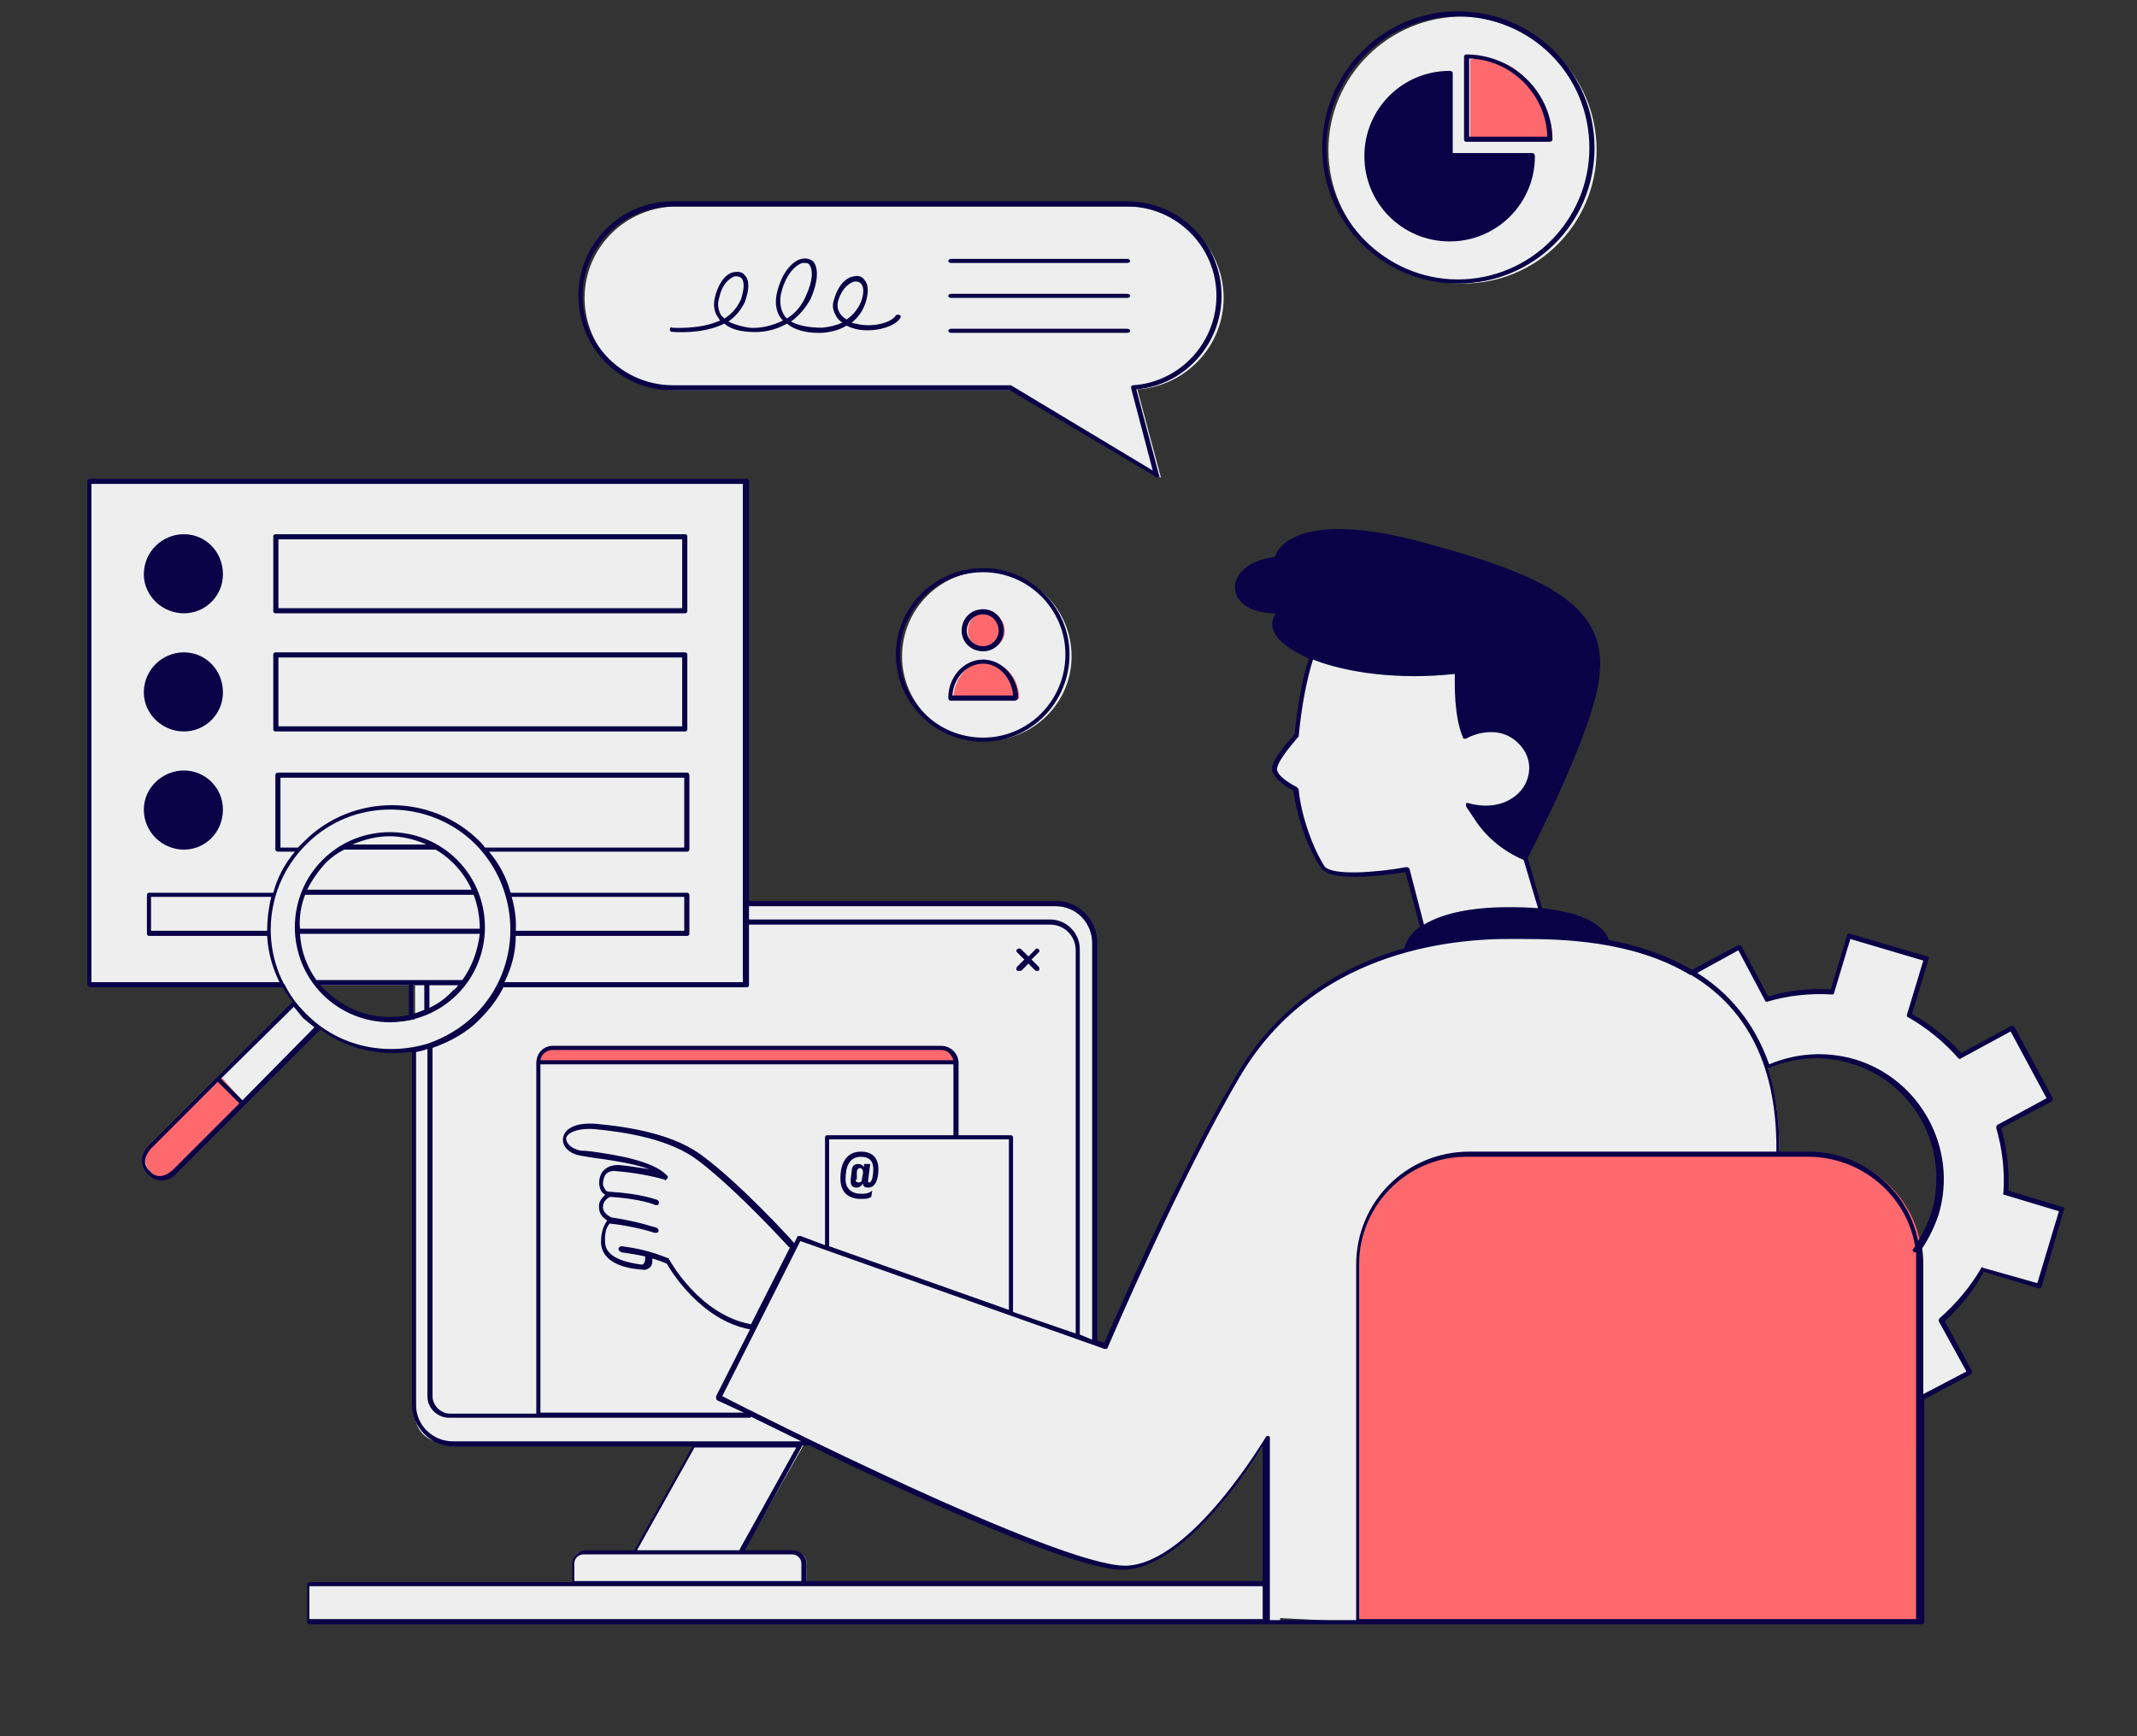 <svg version="1.2" xmlns="http://www.w3.org/2000/svg" viewBox="0 0 208 169" width="208" height="169">
	<rect x="0" y="0" width="208" height="169" fill="#333333" stroke="none"/>
	<title>2-svg</title>
	<defs>
		<clipPath clipPathUnits="userSpaceOnUse" id="cp1">
			<path d="m8.54 1.15h192.46v156.85h-192.46z"/>
		</clipPath>
		<clipPath clipPathUnits="userSpaceOnUse" id="cp2">
			<path d="m8.54 1.15h192.46v157.42h-192.46z"/>
		</clipPath>
	</defs>
	<style>
		.s0 { fill: #eeeeee } 
		.s1 { fill: #fe696e } 
		.s2 { fill: #0a0147 } 
	</style>
	<g id="Clip-Path" clip-path="url(#cp1)">
		<g id="Layer">
			<path id="Layer" fill-rule="evenodd" class="s0" d="m200.7 117.7l-2.2 7.5-5.5-1.6c-1.1 1.9-2.4 3.5-4 4.9l2.7 5.1-4.5 2.4h-0.2v21.9h-54.7l-7.7-0.4v0.3h-94.5v-3.6h25.7v-2.2c0-0.5 0.4-1 1-1h5l5.9-10.6h-24.6c-1.5 0-2.7-1.2-2.7-2.7v-35.6c-3.7 0.7-7.7-0.4-10.5-3.3q-1.4-1.3-2.2-3h-18.9v-49h63.9v41.4h30c2.1 0 3.8 1.7 3.8 3.7v38.7l1.1 0.4c0 0 7.1-16.5 13.1-26.5 3.8-6.5 9.7-10.3 16.2-12.1 0.4-1.5 1.7-2.3 1.7-2.3 0 0-1.4-4.3-1.7-5.5-0.7 0.3-4.6 0.7-7.7 0.2-2.2-1.7-3-8-3-8 0 0-1.8-0.6-2-1.8-0.3-1.2 2.1-3.4 2.1-3.4 0 0 0.6-5.5 1.4-7.7 6.4 2.6 13.4 1.5 14.3 1.6-0.1 1.3 0.1 5.8 0.7 6.2 3.6-1.6 6.4 0.3 6.3 3.5-0.2 3.2-3.5 3.6-5.7 3.3 0.6 2.7 5.3 5 5.3 5 0 0 0.8 2.6 1.3 5.1 5.9 0.7 6.4 2.5 6.4 3.1 2.8 0.5 5.8 1.4 8.5 2.9l4.5-2.4 2.7 5c2-0.5 4.2-0.8 6.4-0.6l1.6-5.5 7.5 2.2-1.6 5.5c1.9 1.1 3.5 2.4 4.9 4l5.1-2.7 3.7 6.9-5.1 2.7c0.6 2 0.9 4.2 0.7 6.3zm-160.3-18.5v-3.3h-9.3q0.4 0.5 0.8 1c2.3 2.3 5.5 3 8.5 2.3zm38.1 52.9v2.1h44.9v-14.2c0 0-7.2 12.3-13.7 12.7-4.3 0.2-20.5-7.2-30.9-12.2h-0.5l-6 10.6h5.2c0.6 0 1 0.5 1 1zm101.9-48.7c-2.8-0.8-5.7-0.6-8.2 0.5l-0.1 0.2c0.7 2.3 1.1 5 1.1 8.2v0.1h3.1c5.4 0 9.8 3.9 10.6 9.1q1-1.5 1.6-3.3c1.8-6.3-1.8-12.9-8.1-14.8zm-84.4-47.8c4.6 0 8.3 3.7 8.3 8.3 0 4.5-3.7 8.2-8.3 8.2-4.5 0-8.2-3.7-8.2-8.2 0-4.6 3.7-8.3 8.2-8.3zm-64.9 44.5l-14 14c-0.9 0.9-1.9 0.8-2.6 0.1-0.6-0.6-0.7-1.6 0.2-2.5l13.9-13.9zm98.2-85.5c0-7.2 5.9-13 13.1-13 7.2 0 13 5.8 13 13 0 7.2-5.8 13-13 13-7.2 0-13.1-5.8-13.1-13zm-72.4 14.4c0-4.9 4-8.9 9-8.9h44.2c5 0 9 4 9 8.9 0 4.7-3.7 8.6-8.4 8.9l2.3 8.6-14.3-8.5h-32.8c-5 0-9-4.1-9-9z"/>
		</g>
	</g>
	<path id="Layer" fill-rule="evenodd" class="s1" d="m96 63.2c1 0 1.8-0.8 1.8-1.8 0-1-0.8-1.8-1.8-1.8-1 0-1.8 0.8-1.8 1.8 0 1 0.8 1.8 1.8 1.8zm3.2 4.8c0-2-1.4-3.6-3.2-3.6-1.7 0-3.2 1.6-3.2 3.6zm43.9-62.2v7.8h8c0 0 0.3-2.5-2.3-5.6-2.6-3.1-5.7-2.2-5.7-2.2zm-128.3 105.8c0 0-1.4 1.3-0.1 2.5 1.2 1.2 2.3 0.1 2.3 0.1l6.7-6.9-2.1-2.4zm37.8-8.3h40.5c0 0-0.2-1.4-1.4-1.4-1.2 0-38.3 0-38.3 0 0 0-0.8 0.3-0.8 1.4zm123.8 9h-33.4c-5.9 0-10.7 4.8-10.7 10.7v34.8h54.8v-34.8c0-5.9-4.8-10.7-10.7-10.7z"/>
	<g id="Clip-Path" clip-path="url(#cp2)">
		<g id="Layer">
			<path id="Layer" fill-rule="evenodd" class="s2" d="m200.9 117.7l-2.2 7.6q0 0-0.1 0.1-0.1 0-0.2 0l-5.3-1.6q-1.5 2.7-3.8 4.8l2.6 4.8c0.1 0.2 0 0.3-0.1 0.4l-4.5 2.4q0 0 0 0v21.7c0 0.1-0.2 0.2-0.3 0.2h-156.8c-0.2 0-0.3-0.1-0.3-0.2v-3.7c0-0.1 0.1-0.2 0.3-0.2h25.5v-1.8c0-0.7 0.6-1.3 1.4-1.3h4.7q0-0.1 0-0.1l5.6-10h-23.2c-2.3 0-4.1-1.9-4.1-4.1v-34.3q-0.9 0.1-1.8 0.1c-2.5 0-5-0.7-7.1-2.3l-14 14c-0.4 0.5-1 0.7-1.5 0.7q-0.7 0-1.3-0.6c-0.8-0.8-0.8-1.9 0.1-2.8l14-14q-0.6-0.7-1-1.4h-18.7c-0.2 0-0.3-0.2-0.3-0.3v-49c0-0.1 0.1-0.2 0.3-0.2h63.9c0.1 0 0.2 0.1 0.2 0.2v40.9h29.9c2.2 0 4 1.8 4 4.1v38.7l0.7 0.2c0.8-1.9 7.4-17 13-26.3 3.5-5.9 9.1-10.1 16.2-12.1q0 0 0 0c0-0.1 0.2-1.1 1.5-2.1q0 0 0 0l-1.4-5.3c-1.4 0.2-7.2 1.1-8.2-0.4-1.3-1.8-2.4-5.1-2.7-7.5-0.5-0.3-2.2-1.3-2.1-2.3 0.2-1 1.8-2.8 2.2-3.2 0.3-3 0.8-5.6 1.4-7.4-1.8-0.8-3-1.7-3.4-2.6-0.2-0.5-0.3-1.1 0.2-1.8q0 0-0.1 0c-2.4 0-3.8-1.1-3.9-2.4-0.1-1.2 1-2.7 3.9-3.1 0.2-0.7 0.8-1.3 1.5-1.7 1.7-1 5.4-1.8 13.3 0.4 11.4 3.1 17.5 6 16.8 12.7-0.4 5.1-6.4 16.7-7 17.9l1.4 4.9q0 0 0 0c5.6 0.6 6.3 2.6 6.5 3.1 2.7 0.5 5.5 1.4 8.1 2.9l4.5-2.4q0.1 0 0.1 0 0.1 0 0.2 0.1l2.6 4.9q3-0.9 6.1-0.7l1.6-5.3q0-0.1 0.1-0.1 0.1-0.1 0.2 0l7.5 2.2c0.1 0 0.2 0.1 0.1 0.3l-1.6 5.3q2.7 1.5 4.8 3.8l4.8-2.6c0.2-0.1 0.3 0 0.4 0.1l3.7 6.9q0 0 0 0.1 0 0.1-0.1 0.2l-4.9 2.6q0.8 3 0.7 6.1l5.3 1.6c0.1 0 0.2 0.1 0.1 0.2zm-62.3-27.7c1.5-0.9 4-1.7 8.3-1.7q1.5 0 2.8 0.1l-1.4-4.7c-1.9-0.8-3.5-2.1-4.6-3.7l-1-1.5q0-0.1 0-0.3 0.1-0.1 0.3 0c2.7 0.7 4.5-0.4 5.3-1.6 0.8-1.3 0.7-2.8-0.2-3.9-2.1-2.6-5.3-0.9-5.4-0.8q-0.1 0-0.2 0-0.1 0-0.1-0.1c-0.9-2.1-0.8-5.2-0.8-6.2-5.4 0.6-10.5-0.1-13.8-1.4-0.6 1.9-1.1 4.4-1.4 7.5q0 0-0.1 0.1c-0.5 0.6-1.9 2.2-2 3-0.1 0.6 1.1 1.4 1.9 1.8q0.1 0.1 0.2 0.2c0.2 2.4 1.3 5.6 2.5 7.5 0.7 1 5.3 0.6 8 0.1 0.1 0 0.3 0.1 0.3 0.2zm-60.7 30.8l-7.6 15.1c2.7 1.4 32.6 16.5 39.2 16.5q0.1 0 0.2 0c6.3-0.3 13.4-12.4 13.5-12.5q0.1-0.2 0.3-0.1c0.1 0 0.1 0.1 0.1 0.2v17.5q0 0.1 0 0.2h8.4v-34.6c0-6.1 4.9-11 11-11h29.9c0.1-9.3-3.6-14.4-8.3-17.2q-0.1 0-0.1 0c-5.6-3.4-12.7-3.5-16.4-3.5h-0.6c-6.9-0.1-19.7 1.5-26.7 13.2-5.9 9.9-12.9 26.4-13 26.6 0 0.1-0.2 0.1-0.3 0.1zm122.5-2.9l-5.3-1.6c-0.1 0-0.2-0.1-0.1-0.2q0.2-3.2-0.7-6.3c0-0.1 0-0.2 0.1-0.3l4.8-2.6-3.5-6.5-4.8 2.6c-0.1 0.1-0.2 0.1-0.3 0q-2.1-2.4-4.9-4c-0.1 0-0.1-0.1-0.1-0.2l1.6-5.3-7.1-2.1-1.6 5.3c0 0.1-0.1 0.1-0.2 0.1q-3.2-0.2-6.3 0.7c-0.1 0-0.2 0-0.2-0.1l-2.6-4.9-4 2.2c3 1.9 5.5 4.7 7 8.9 2.6-1.1 5.5-1.3 8.3-0.5 6.4 1.9 10.1 8.7 8.2 15.1q-0.6 1.8-1.6 3.3 0.1 0.8 0.1 1.6v12.6l4.2-2.2-2.7-4.9c0-0.1 0-0.2 0.1-0.3q2.4-2.1 4-4.8c0-0.1 0.1-0.2 0.2-0.1l5.3 1.5zm-158.3 18c0 0.9 0.8 1.7 1.7 1.7h8.4v-34.1c0-1 0.7-1.7 1.6-1.7h37.8c0.9 0 1.7 0.7 1.7 1.7v7h5.1c0.1 0 0.2 0.1 0.2 0.2v17l6.1 2.1v-37.3c0-1.4-1.1-2.5-2.5-2.5h-29.3v5.9c0 0.1-0.1 0.2-0.2 0.2h-23.7q-0.8 1.6-2.2 3c-1.3 1.4-3 2.3-4.7 2.9zm30.8-47.7v1.3h29.3c1.6 0 2.9 1.3 2.9 2.9v37.4q0 0.1 0 0.1l1.2 0.5v-38.6c0-2-1.6-3.6-3.5-3.6zm18.7 14h-37.8c-0.6 0-1.1 0.4-1.2 1h40.2c-0.2-0.6-0.6-1-1.2-1zm-39 35.3h19.8c-1.5-0.7-2.4-1.1-2.6-1.2-0.1-0.1-0.1-0.2-0.1-0.4l3.3-6.5c-4.8-0.9-7.7-5.7-8.1-6.4q-0.7-0.3-1.4-0.5c0 0.2 0 0.5-0.1 0.7q-0.2 0.3-0.6 0.4 0 0-0.1 0 0 0 0 0c-3.4-0.2-4.2-1.6-4.2-2.7 0-1.2 0.4-1.8 0.6-2.1-0.8-0.5-0.8-1.1-0.8-1.4 0-0.5 0.3-0.8 0.6-1.1q-0.3-0.2-0.4-0.4c-0.3-0.6-0.2-1.3 0.1-1.8 0.4-0.5 0.9-0.7 1.6-0.7 1.2 0.1 2.2 0.3 3 0.4-1.7-0.6-4-0.9-5.4-1.1q-0.7-0.1-1.2-0.2c-1.4-0.2-1.9-1.1-1.8-1.7 0.1-0.8 1-1.6 3.3-1.4 3.2 0.3 7.6 1 10.4 3.2 3.6 2.7 8.3 7.8 8.8 8.4l0.3-0.6c0-0.1 0.2-0.1 0.3-0.1l2.4 0.9v-10.5c0-0.1 0.1-0.2 0.2-0.2h12.3v-6.9h-40.2zm-8.5 2.8h33.9c-1.8-0.9-3.5-1.7-4.9-2.4q0 0.1-0.1 0.1h-29.3c-1.1 0-2.1-0.9-2.1-2.1v-33.8q-0.5 0.2-1.1 0.3v34.4c0 1.9 1.6 3.5 3.6 3.5zm36.6-29.4v10.4l17.5 6.2v-16.6zm-53.5-15.3c-0.7-1.4-1.1-2.9-1.2-4.5h-11.5c-0.1 0-0.2-0.1-0.2-0.2v-3.8c0-0.1 0.1-0.2 0.2-0.2h12.1c0.4-1.5 1.1-2.8 2.1-4h-1.6c-0.2 0-0.3-0.1-0.3-0.2v-7.2c0-0.2 0.1-0.3 0.3-0.3h39.8c0.1 0 0.2 0.1 0.2 0.3v7.2c0 0.1-0.1 0.2-0.2 0.2h-19.3c1 1.2 1.7 2.5 2.1 4h17.2c0.1 0 0.2 0.1 0.2 0.2v3.8c0 0.1-0.1 0.2-0.2 0.2h-16.7c0 1.6-0.4 3.1-1.1 4.5h23.2v-48.5h-63.4v48.5zm23-5h16.4v-3.3h-16.8q0.5 1.7 0.4 3.3zm-20.6-8.7c4.7-4.7 12.4-4.7 17.1 0q0.3 0.3 0.5 0.6h19.4v-6.8h-39.3v6.8h1.7q0.3-0.3 0.6-0.6zm-3.2 5.4h-11.7v3.3h11.3q0-1.6 0.4-3.3zm-3.1 20.1l-2.1-2.1-6.5 6.5c-0.7 0.8-0.8 1.6-0.1 2.2 0.6 0.7 1.4 0.6 2.2-0.1zm-1.8-2.4l2.1 2.1 7-7.1q-0.5-0.4-1.1-0.9-0.5-0.6-0.9-1.1zm20.1-3.4q0 0 0 0c1.7-0.6 3.3-1.5 4.7-2.9 4.5-4.5 4.5-11.9 0-16.5-2.3-2.3-5.3-3.4-8.3-3.4-3 0-5.9 1.1-8.2 3.4-4.6 4.6-4.6 12 0 16.5 3.2 3.2 7.7 4.1 11.8 2.9zm35.3 19.8q-0.1 0-0.1 0c-0.1-0.1-5-5.5-8.8-8.4-2.7-2.1-7-2.8-10.2-3.1-1.7-0.1-2.6 0.4-2.7 0.9 0 0.5 0.5 1 1.4 1.2q0.5 0 1.2 0.1c2.2 0.3 5.9 0.9 7.2 2.3q0 0 0 0 0 0 0 0 0 0 0 0 0.1 0.1 0.1 0.1 0 0 0 0 0 0.1 0 0.1 0 0 0 0 0 0.1 0 0.1 0 0 0 0 0 0-0.1 0 0 0.1 0 0.1 0 0 0 0 0 0 0 0-0.1 0-0.1 0 0 0 0 0.1-0.1 0-0.1 0 0 0 0-0.1-0.1 0-0.1 0c0 0-2-0.6-4.6-0.8-0.6-0.1-1 0.2-1.1 0.4-0.2 0.4-0.3 0.9-0.1 1.2 0.1 0.2 0.2 0.4 0.5 0.4 3.3 0.2 4.6 0.8 4.7 0.8 0.1 0.1 0.2 0.2 0.1 0.4q0 0.1-0.2 0.1-0.1 0-0.1 0c0 0-1.3-0.6-4.4-0.8-0.3 0.1-0.7 0.5-0.7 0.9-0.1 0.5 0.4 0.9 0.8 1.1 2.7 0.4 4.3 1 4.4 1 0.2 0.1 0.2 0.2 0.2 0.4q-0.1 0.1-0.3 0.1 0 0-0.1 0c0 0-1.7-0.6-4.3-0.9q0 0 0 0c-0.1 0-0.6 0.5-0.5 1.8 0 1.5 2 2 3.6 2.2q0.2-0.1 0.2-0.2c0.1-0.1 0.1-0.4 0.1-0.5q0 0 0-0.1c-0.9-0.2-1.6-0.3-2.3-0.4-0.2-0.1-0.3-0.2-0.3-0.3 0-0.2 0.2-0.3 0.3-0.3 1.4 0.2 2.6 0.4 4.6 1.2q0 0.1 0.1 0.2c0 0 2.9 5.3 7.9 6.2zm-14.9 29.5h10q0 0 0-0.1l5.5-9.9h-9.9zm-6.1 3h22.1v-1.7c0-0.5-0.4-0.9-0.9-0.9h-20.3c-0.5 0-0.9 0.4-0.9 0.9zm22.6-1.7v1.7h44.4v-13.1c-1.6 2.6-7.7 11.7-13.4 12q-0.1 0-0.3 0c-4.6 0-20.2-7.1-30.4-12.1h-0.7l-5.6 10.2h4.6c0.8 0 1.4 0.6 1.4 1.3zm-48.4 5.4h92.9q-0.1 0-0.1-0.1v-3.1h-92.8zm156.4-34.6q0-0.5 0-1.1-0.1 0-0.1 0-0.1 0-0.1 0c-0.1-0.1-0.2-0.2-0.1-0.3q0.1-0.1 0.2-0.3c-0.8-4.9-5.2-8.7-10.4-8.7h-33.3c-5.7 0-10.4 4.7-10.4 10.4v34.6h54.2zm-10.5-10.9c5.3 0 9.7 3.7 10.7 8.7q0.8-1.3 1.3-2.8c1.8-6.2-1.7-12.7-7.9-14.5-2.7-0.8-5.5-0.6-8 0.5 0.7 2.3 1.1 4.9 1.1 8.1zm-80.3-56.8c4.6 0 8.4 3.8 8.4 8.4 0 4.7-3.8 8.5-8.4 8.5-4.7 0-8.5-3.8-8.5-8.5 0-4.6 3.8-8.4 8.5-8.4zm0 0.4c-4.5 0-8.1 3.6-8.1 8 0 4.5 3.6 8.1 8.1 8.1 4.4 0 8-3.6 8-8.1 0-4.4-3.6-8-8-8zm0 8.5c1.8 0 3.4 1.7 3.4 3.7 0 0.2-0.2 0.3-0.3 0.3h-6.3c-0.1 0-0.2-0.1-0.2-0.3 0-2 1.5-3.7 3.4-3.7zm0 0.4c-1.6 0-2.9 1.4-3 3.1h5.9c-0.1-1.7-1.4-3.1-2.9-3.1zm0-5.3c1.1 0 2 0.9 2 2.1 0 1.1-0.9 2-2 2-1.2 0-2.1-0.9-2.1-2 0-1.2 0.9-2.1 2.1-2.1zm0 0.5c-0.9 0-1.6 0.7-1.6 1.6 0 0.8 0.7 1.5 1.6 1.5 0.8 0 1.5-0.7 1.5-1.5 0-0.9-0.7-1.6-1.5-1.6zm-81.7-3.9c0-2.2 1.8-3.9 3.9-3.9 2.1 0 3.8 1.7 3.8 3.9 0 2.1-1.7 3.8-3.8 3.8-2.1 0-3.9-1.7-3.9-3.8zm12.6 3.6v-7.3c0-0.1 0.1-0.2 0.2-0.2h39.9c0.1 0 0.2 0.1 0.2 0.2v7.3c0 0.1-0.1 0.2-0.2 0.2h-39.9c-0.1 0-0.2-0.1-0.2-0.2zm0.5-0.3h39.3v-6.7h-39.3zm-13.1 8.2c0-2.2 1.8-3.9 3.9-3.9 2.1 0 3.8 1.7 3.8 3.9 0 2.1-1.7 3.8-3.8 3.8-2.1 0-3.9-1.7-3.9-3.8zm12.6 3.6v-7.3c0-0.1 0.1-0.2 0.2-0.2h39.9c0.1 0 0.2 0.1 0.2 0.2v7.3c0 0.1-0.1 0.2-0.2 0.2h-39.9c-0.1 0-0.2-0.1-0.2-0.2zm0.5-0.3h39.3v-6.7h-39.3zm-13.1 8.1c0-2.1 1.8-3.8 3.9-3.8 2.1 0 3.8 1.7 3.8 3.8 0 2.2-1.7 3.9-3.8 3.9-2.1 0-3.9-1.7-3.9-3.9zm85 15.3l0.7-0.7-0.7-0.7c-0.1-0.1-0.1-0.2 0-0.3 0.1-0.1 0.3-0.1 0.4 0l0.7 0.7 0.7-0.7c0-0.1 0.2-0.1 0.3 0 0.1 0.1 0.1 0.2 0 0.3l-0.7 0.7 0.7 0.7c0.1 0.1 0.1 0.3 0 0.4q-0.1 0-0.2 0-0.1 0-0.1 0l-0.7-0.7-0.7 0.7q-0.1 0-0.2 0-0.1 0-0.2 0c-0.1-0.1-0.1-0.3 0-0.4zm-42.7-65.3c0-5.1 4.1-9.2 9.2-9.2h44.2c5.1 0 9.2 4.1 9.2 9.2 0 4.7-3.6 8.7-8.3 9.1l2.2 8.3q0.1 0.1 0 0.2-0.1 0.1-0.2 0.1 0 0-0.1-0.1l-14.2-8.4h-32.8c-5.1 0-9.2-4.1-9.2-9.2zm0.4 0c0 4.8 4 8.7 8.8 8.7h32.8q0.1 0 0.1 0l13.8 8.3-2.1-8q0-0.1 0-0.2 0.1-0.1 0.2-0.1c4.5-0.3 8.1-4.1 8.1-8.7 0-4.8-3.9-8.7-8.7-8.7h-44.2c-4.8 0-8.8 3.9-8.8 8.7zm72-14.4c0-7.3 5.9-13.3 13.2-13.3 7.4 0 13.3 6 13.3 13.3 0 7.3-5.9 13.2-13.3 13.2-7.3 0-13.2-5.9-13.2-13.2zm0.4 0c0 7 5.8 12.8 12.8 12.8 7.1 0 12.8-5.8 12.8-12.8 0-7.1-5.7-12.8-12.8-12.8-7 0-12.8 5.7-12.8 12.8zm3.7 0.8c0-4.6 3.7-8.3 8.3-8.3 0.2 0 0.3 0.1 0.3 0.2v7.8h7.8c0.1 0 0.2 0.2 0.2 0.3 0 4.6-3.7 8.3-8.3 8.3-4.6 0-8.3-3.7-8.3-8.3zm9.7-1.6v-8.1c0-0.1 0.1-0.2 0.2-0.2 4.6 0 8.4 3.7 8.4 8.3 0 0.1-0.1 0.2-0.3 0.2h-8.1c-0.1 0-0.2-0.1-0.2-0.2zm0.5-0.3h7.6c-0.1-4.1-3.5-7.5-7.6-7.6zm-98.5 83.5c-1.8 1.8-4.2 2.7-6.6 2.7-2.3 0-4.7-0.9-6.5-2.7-3.6-3.6-3.6-9.5 0-13.1 3.6-3.6 9.5-3.6 13.1 0 3.6 3.6 3.6 9.5 0 13.1zm-4.3-0.9v2.8q0.6-0.2 1.1-0.4v-2.4zm4.8-0.5c1-1.4 1.5-2.9 1.7-4.5h-17.5c0.1 1.6 0.6 3.1 1.6 4.5 0 0 14.2 0 14.2 0zm-7.1-14c-1.2 0-2.4 0.3-3.6 0.8h7.2c-1.1-0.5-2.4-0.8-3.6-0.8zm-8 5.2h16q-0.6-1.4-1.8-2.6-0.8-0.8-1.7-1.3 0 0 0 0h-8.9q-1 0.5-1.8 1.3-1.1 1.2-1.8 2.6zm-0.7 3.8h17.5c0-1.1-0.2-2.3-0.6-3.3h-16.4c-0.4 1-0.6 2.2-0.5 3.3zm10.6 8.4v-2.9h-8.6q0.2 0.3 0.5 0.5c2.2 2.2 5.2 3 8.1 2.4zm4.3-2.4q0.3-0.2 0.5-0.5h-2.8v2.2q1.3-0.6 2.3-1.7zm21.1-64.3c0-0.2 0.1-0.3 0.2-0.2 0.1 0 2.7 0.2 4.7-0.7q-0.1-0.1-0.2-0.3c-0.4-0.5-0.5-1.3-0.3-2 0.4-1.6 1.2-2.3 1.8-2.4 0.5-0.1 0.9 0 1.1 0.3 0.5 0.5 0.4 1.5 0 2.6-0.4 0.8-0.9 1.4-1.6 1.9q0.8 0.4 2 0.6c1.1 0.1 2.3-0.2 3.3-0.7q0-0.1-0.1-0.1-0.8-1-0.5-2.5c0.5-2.2 1.6-3.2 2.4-3.4 0.5-0.1 0.9 0 1.2 0.3 0.5 0.7 0.4 2-0.3 3.6-0.5 0.9-1.1 1.6-1.9 2.2 0.7 0.4 1.8 0.6 3 0.6q1.1-0.1 2-0.5-0.5-0.3-0.7-0.8-0.4-0.7-0.1-1.5c0.4-1.4 1.2-2.1 1.9-2.2 0.4-0.1 0.8 0 1 0.3 0.3 0.3 0.6 1 0.1 2.4q-0.4 1.1-1.3 1.8 0.2 0.1 0.4 0.1c1.4 0.4 3.4 0 3.9-0.8 0.1-0.1 0.3-0.1 0.4 0 0.1 0 0.1 0.2 0 0.3-0.7 1-3 1.4-4.4 1q-0.4-0.1-0.8-0.3-1 0.6-2.4 0.7-0.2 0-0.4 0c-1.2 0-2.3-0.3-3-0.9-1.2 0.7-2.5 0.9-3.7 0.8q-1.6-0.1-2.4-0.8c-2.2 1.1-5 0.8-5.1 0.8-0.1 0-0.2-0.1-0.2-0.2zm17.2-1c0.6-0.4 1.1-1 1.4-1.7 0.3-0.8 0.3-1.5 0-1.8q-0.2-0.2-0.5-0.2-0.1 0-0.1 0c-0.5 0.1-1.2 0.6-1.6 1.8q-0.2 0.7 0.1 1.2 0.2 0.4 0.7 0.7zm-6-0.3q0.1 0.1 0.2 0.2c0.8-0.5 1.4-1.2 1.8-2.1 0.8-1.7 0.7-2.7 0.4-3.1-0.1-0.2-0.3-0.2-0.5-0.2q-0.1 0-0.2 0c-0.7 0.2-1.7 1.2-2.1 3.1q-0.2 1.2 0.4 2.1zm-6.2-0.1q0.1 0.1 0.3 0.3c0.7-0.4 1.2-1 1.6-1.8 0.3-0.9 0.4-1.7 0.1-2.1q-0.2-0.2-0.5-0.2-0.1 0-0.2 0c-0.5 0.2-1.2 0.7-1.5 2.1-0.2 0.6-0.1 1.2 0.2 1.7zm22.1-5.3c0-0.1 0.1-0.2 0.3-0.2h17.1c0.2 0 0.3 0.1 0.3 0.2 0 0.1-0.1 0.2-0.3 0.2h-17.1c-0.2 0-0.3-0.1-0.3-0.2zm0 3.4c0-0.1 0.1-0.2 0.3-0.2h17.1c0.2 0 0.3 0.1 0.3 0.2 0 0.1-0.1 0.2-0.3 0.2h-17.1c-0.2 0-0.3-0.1-0.3-0.2zm0 3.4c0-0.1 0.1-0.2 0.3-0.2h17.1c0.2 0 0.3 0.1 0.3 0.2 0 0.1-0.1 0.2-0.3 0.2h-17.1c-0.2 0-0.3-0.1-0.3-0.2zm-10.5 82.5c0-1.5 0.6-2.6 2-2.6 1.1 0 1.7 0.6 1.7 1.7 0 0.8-0.2 1.8-1 1.8-0.3 0-0.5-0.1-0.5-0.4-0.2 0.3-0.4 0.4-0.6 0.4-0.4 0-0.6-0.2-0.6-0.6q0-0.1 0-0.2l0.1-0.8c0-0.5 0.3-0.7 0.6-0.7q0.4 0 0.6 0.3v-0.3h0.6l-0.2 1.6q0 0 0 0.1 0 0.1 0.1 0.1c0.3 0 0.4-0.8 0.4-1.3 0-0.8-0.4-1.2-1.2-1.2-1.1 0-1.5 0.9-1.5 2.2 0 0.9 0.6 1.4 1.5 1.4 0.4 0 0.7 0 1.1-0.3l-0.1 0.6c-0.3 0.2-0.6 0.2-1 0.2-1.3 0-2-0.7-2-2zm2.1 0l0.1-0.5v-0.1c0-0.2-0.1-0.4-0.3-0.4-0.2 0-0.3 0.2-0.3 0.4v0.7q-0.1 0-0.1 0.1 0 0.2 0.3 0.2c0.2 0 0.3-0.1 0.3-0.4z"/>
		</g>
	</g>
</svg>